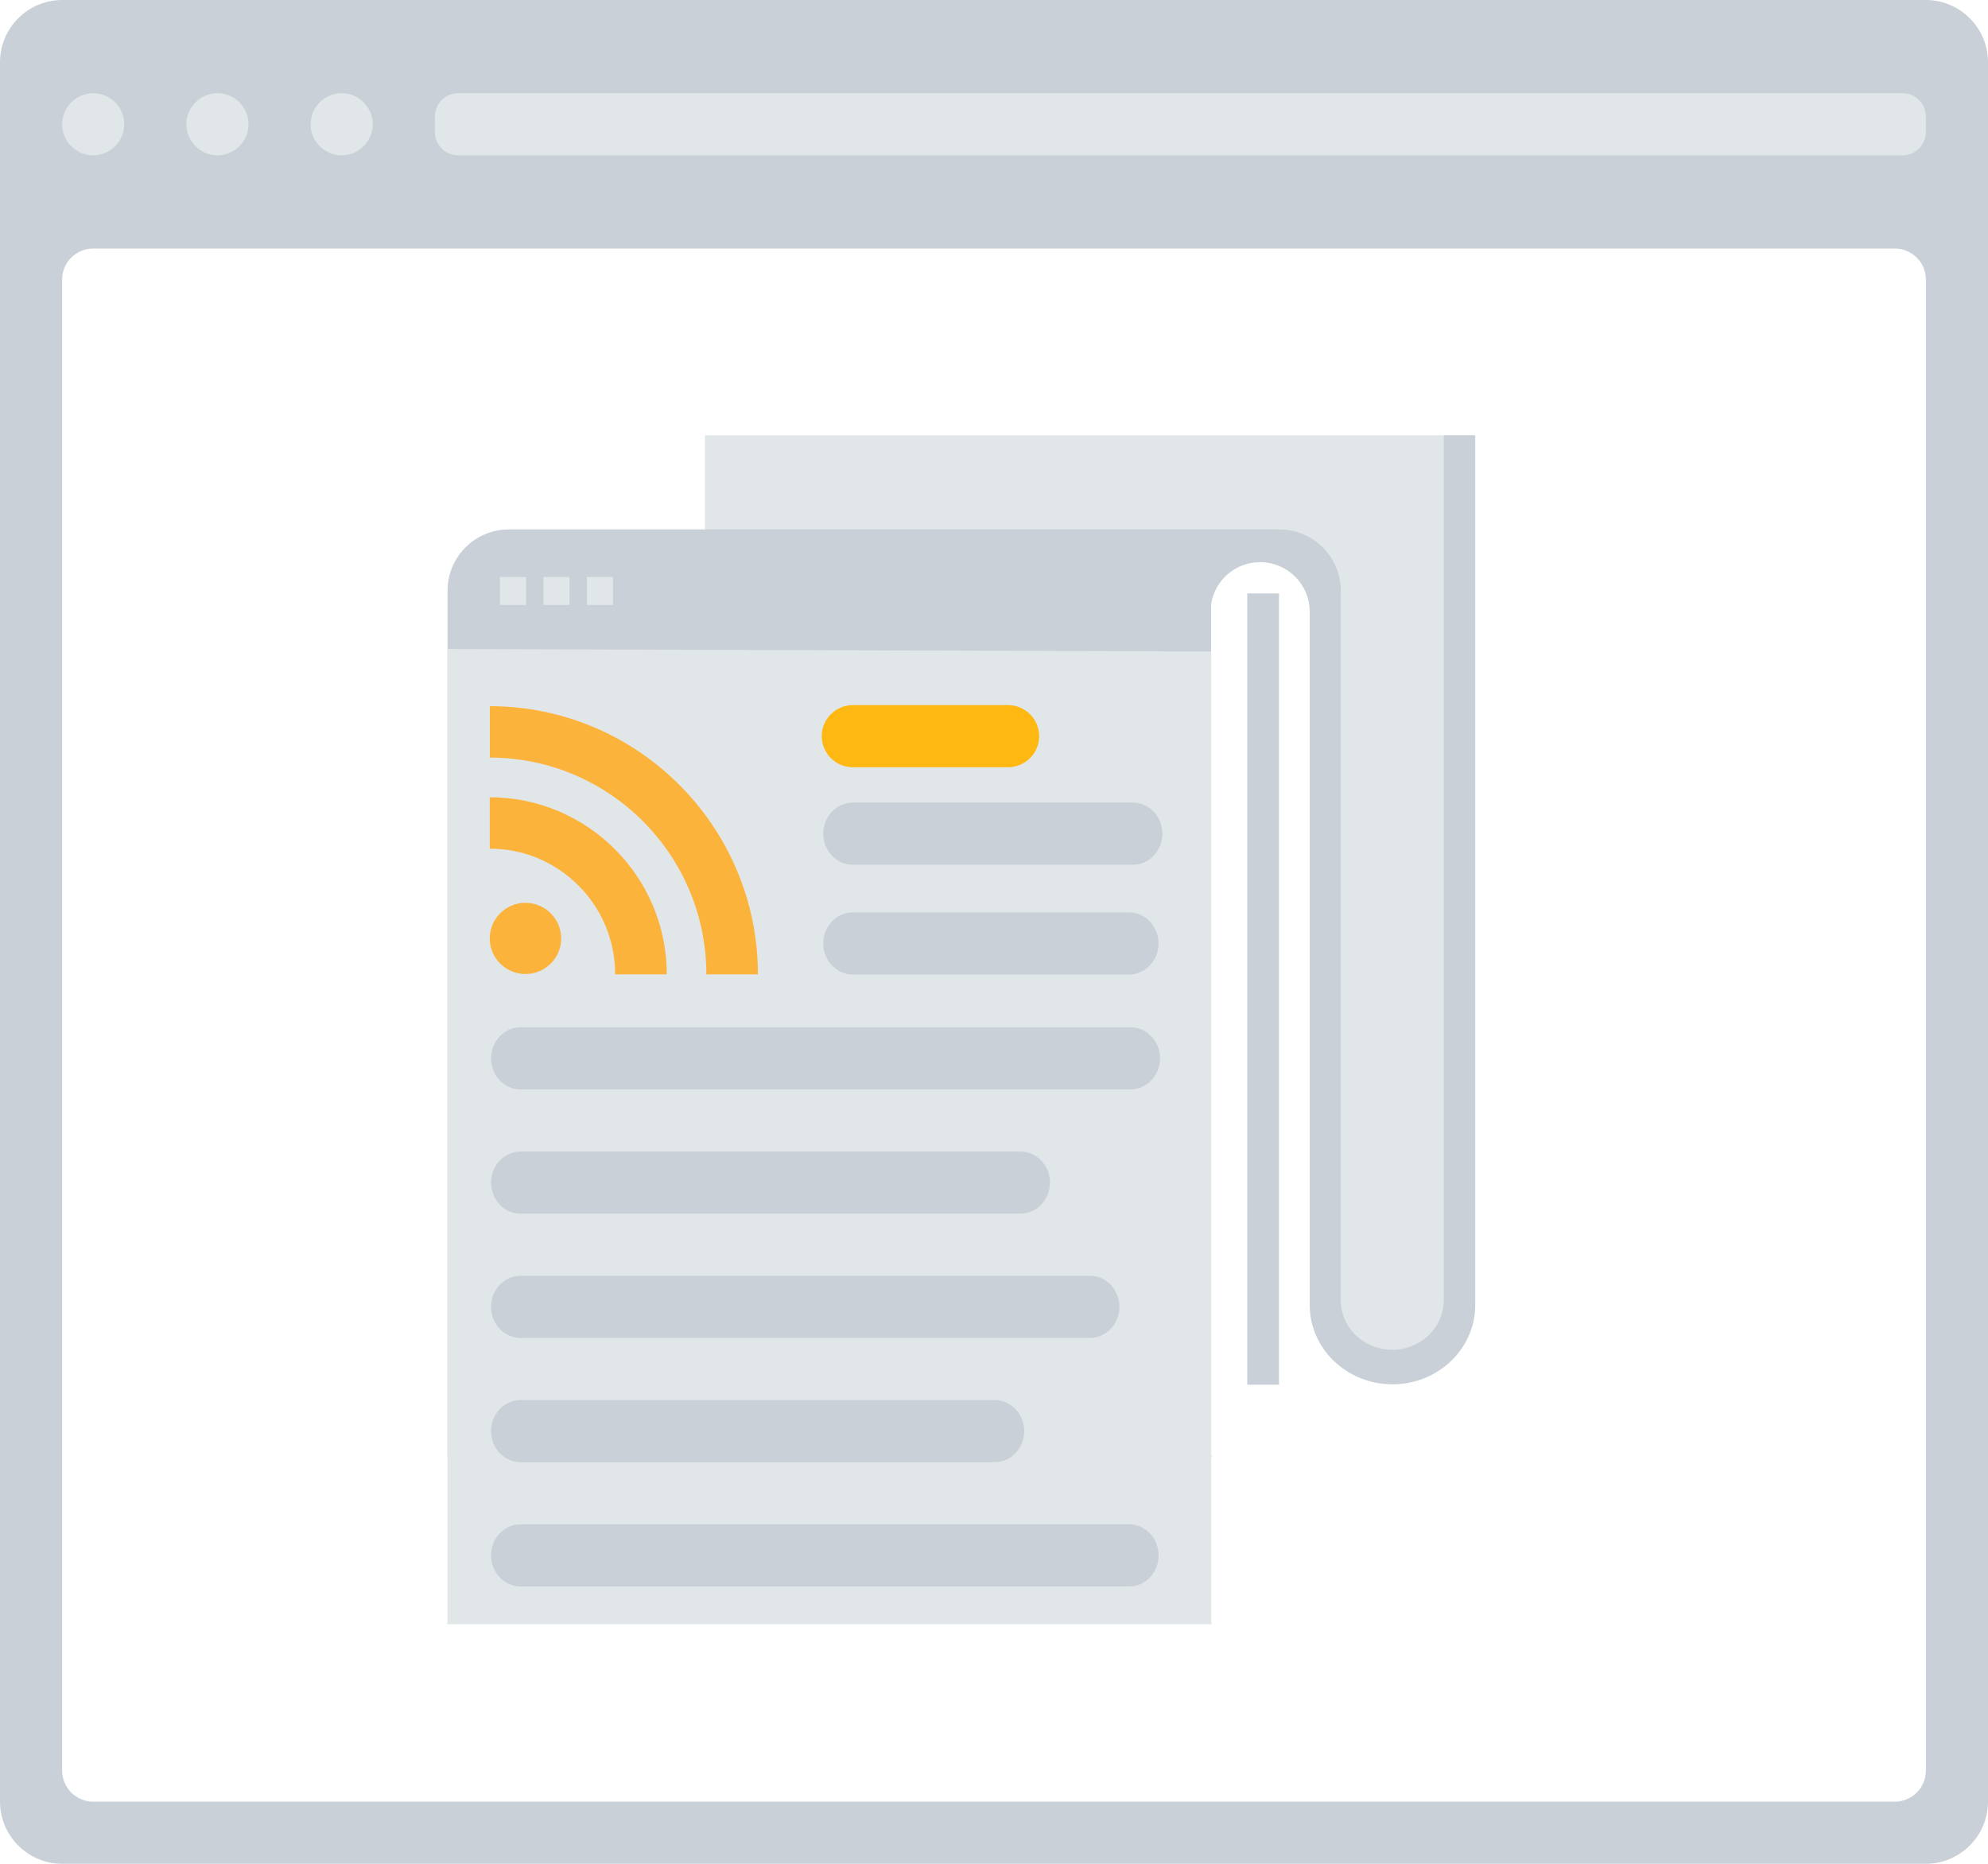 <?xml version="1.0" encoding="UTF-8" standalone="no"?>
<!DOCTYPE svg PUBLIC "-//W3C//DTD SVG 1.1//EN" "http://www.w3.org/Graphics/SVG/1.1/DTD/svg11.dtd">
<svg width="100%" height="100%" viewBox="0 0 512 480" version="1.1" xmlns="http://www.w3.org/2000/svg" xmlns:xlink="http://www.w3.org/1999/xlink" xml:space="preserve" xmlns:serif="http://www.serif.com/" style="fill-rule:evenodd;clip-rule:evenodd;stroke-linejoin:round;stroke-miterlimit:2;">
    <g>
        <path d="M496,0L16,0C7.2,0 0,7.2 0,16L0,464C0,472.8 7.2,480 16,480L496,480C504.8,480 512,472.8 512,464L512,16C512,7.2 504.8,0 496,0ZM496,456C496,460.4 492.4,464 488,464L24,464C19.6,464 16,460.4 16,456L16,72C16,67.6 19.6,64 24,64L488,64C492.4,64 496,67.6 496,72L496,456Z" style="fill:rgb(202,208,215);fill-rule:nonzero;"/>
        <path d="M490,40L118,40C114.7,40 112,37.3 112,34L112,30C112,26.7 114.7,24 118,24L490,24C493.3,24 496,26.7 496,30L496,34C496,37.3 493.3,40 490,40Z" style="fill:rgb(225,230,233);fill-rule:nonzero;"/>
        <path d="M24,40C19.6,40 16,36.4 16,32C16,27.6 19.6,24 24,24C28.4,24 32,27.6 32,32C32,36.4 28.4,40 24,40Z" style="fill:rgb(225,230,233);"/>
        <path d="M64,32C64,27.6 60.4,24 56,24C51.6,24 48,27.6 48,32C48,36.4 51.6,40 56,40C60.4,40 64,36.4 64,32Z" style="fill:rgb(225,230,233);"/>
        <path d="M96,32C96,27.6 92.4,24 88,24C83.6,24 80,27.6 80,32C80,36.4 83.6,40 88,40C92.4,40 96,36.4 96,32Z" style="fill:rgb(225,230,233);"/>
    </g>
    <g transform="matrix(1.028,0,0,1.028,-10.318,-32.864)">
        <path d="M379.274,171.057L379.147,171.057C379.231,171.778 379.274,172.512 379.274,173.256L379.274,354.13C379.274,364.549 370.815,373.007 360.397,373.007C349.979,373.007 341.52,364.549 341.52,354.13L341.52,173.256C341.52,172.512 341.563,171.778 341.647,171.057L186.645,171.057L186.645,141.025L379.274,141.025L379.274,171.057Z" style="fill:rgb(225,230,233);"/>
    </g>
    <g transform="matrix(1.028,0,0,1.028,-10.318,-32.864)">
        <path d="M345.94,210.207L345.94,357.76C345.94,364.578 351.718,370.113 358.835,370.113C365.953,370.113 371.731,364.578 371.731,357.76L371.731,141.025L379.629,141.025L379.629,358.909C379.629,369.87 370.339,378.769 358.895,378.769C347.452,378.769 338.161,369.87 338.161,358.909L338.161,350.048L338.159,350.048L338.159,185.231C338.159,178.372 332.59,172.803 325.731,172.803C319.545,172.803 314.408,177.333 313.46,183.254L313.46,396.326C313.5,396.575 313.547,396.823 313.602,397.069L122.155,397.069L122.155,179.963C122.155,171.486 129.037,164.603 137.515,164.603L330.578,164.603C339.056,164.603 345.938,171.486 345.938,179.963L345.938,210.207L345.94,210.207ZM330.463,180.642L330.463,378.868L322.509,378.868L322.509,180.642L330.463,180.642Z" style="fill:rgb(202,208,215);"/>
    </g>
    <g transform="matrix(1.028,0,0,1.119,-10.318,-26.024)">
        <path d="M122.155,172.623L313.46,173.192L313.46,396.326C313.5,396.575 313.547,396.823 313.602,397.069L122.155,397.069L122.155,172.623Z" style="fill:rgb(225,230,233);"/>
    </g>
    <g transform="matrix(0.56,0,0,0.56,55.633,54.673)">
        <rect x="130.587" y="167.726" width="12.013" height="12.871" style="fill:rgb(225,230,233);"/>
        <g transform="matrix(1,0,0,1,20,0)">
            <rect x="130.587" y="167.726" width="12.013" height="12.871" style="fill:rgb(225,230,233);"/>
        </g>
        <g transform="matrix(1,0,0,1,40,0)">
            <rect x="130.587" y="167.726" width="12.013" height="12.871" style="fill:rgb(225,230,233);"/>
        </g>
    </g>
    <g id="RSS" transform="matrix(0.142,0,0,0.142,126.128,181.865)">
        <path d="M0.182,0L0.182,93.266C216.687,93.266 392.882,269.644 392.882,486.392L486.391,486.392C486.392,218.268 268.245,0 0.182,0Z" style="fill:rgb(252,179,59);fill-rule:nonzero;"/>
        <path d="M0.061,165.221L0.061,258.456C60.769,258.456 117.829,282.198 160.813,325.213C203.737,368.107 227.449,425.44 227.449,486.391L321.11,486.391C321.11,309.284 177.047,165.221 0.061,165.221Z" style="fill:rgb(252,179,59);fill-rule:nonzero;"/>
        <path d="M64.751,356.647C29.031,356.647 0,385.739 0,421.245C0,456.964 29.031,485.783 64.751,485.783C100.592,485.783 129.593,456.964 129.593,421.245C129.563,385.8 100.592,356.647 64.751,356.647Z" style="fill:rgb(252,179,59);fill-rule:nonzero;"/>
    </g>
    <g transform="matrix(1,0,0,1,-4.369,61.593)">
        <path d="M264,136L224,136C219.6,136 216,132.4 216,128C216,123.6 219.6,120 224,120L264,120C268.4,120 272,123.6 272,128C272,132.4 268.4,136 264,136Z" style="fill:rgb(255,184,17);fill-rule:nonzero;"/>
    </g>
    <g transform="matrix(0.947,0,0,1,-78.087,112.566)">
        <path d="M389.947,168L224,168C219.6,168 216,164.4 216,160C216,155.6 219.6,152 224,152L389.947,152C394.347,152 397.947,155.6 397.947,160C397.947,164.4 394.347,168 389.947,168ZM224,200L360,200C364.4,200 368,196.4 368,192C368,187.6 364.4,184 360,184L224,184C219.6,184 216,187.6 216,192C216,196.4 219.6,200 224,200ZM386.89,224C386.89,219.6 383.29,216 378.89,216L224,216C219.6,216 216,219.6 216,224C216,228.4 219.6,232 224,232L378.89,232C383.29,232 386.89,228.4 386.89,224Z" style="fill:rgb(202,208,215);fill-rule:nonzero;"/>
    </g>
    <g transform="matrix(0.947,0,0,1,-78.087,208.571)">
        <path d="M353.004,168L224,168C219.6,168 216,164.4 216,160C216,155.6 219.6,152 224,152L353.004,152C357.404,152 361.004,155.6 361.004,160C361.004,164.4 357.404,168 353.004,168ZM224,200L389.554,200C393.954,200 397.554,196.4 397.554,192C397.554,187.6 393.954,184 389.554,184L224,184C219.6,184 216,187.6 216,192C216,196.4 219.6,200 224,200Z" style="fill:rgb(202,208,215);fill-rule:nonzero;"/>
    </g>
    <g transform="matrix(0.947,0,0,1,7.476,54.704)">
        <path d="M300.228,168L224,168C219.6,168 216,164.4 216,160C216,155.6 219.6,152 224,152L300.228,152C304.628,152 308.228,155.6 308.228,160C308.228,164.4 304.628,168 300.228,168Z" style="fill:rgb(202,208,215);fill-rule:nonzero;"/>
    </g>
    <g transform="matrix(0.947,0,0,1,7.476,82.977)">
        <path d="M299.173,168L224,168C219.6,168 216,164.4 216,160C216,155.6 219.6,152 224,152L299.173,152C303.573,152 307.173,155.6 307.173,160C307.173,164.4 303.573,168 299.173,168Z" style="fill:rgb(202,208,215);fill-rule:nonzero;"/>
    </g>
</svg>
